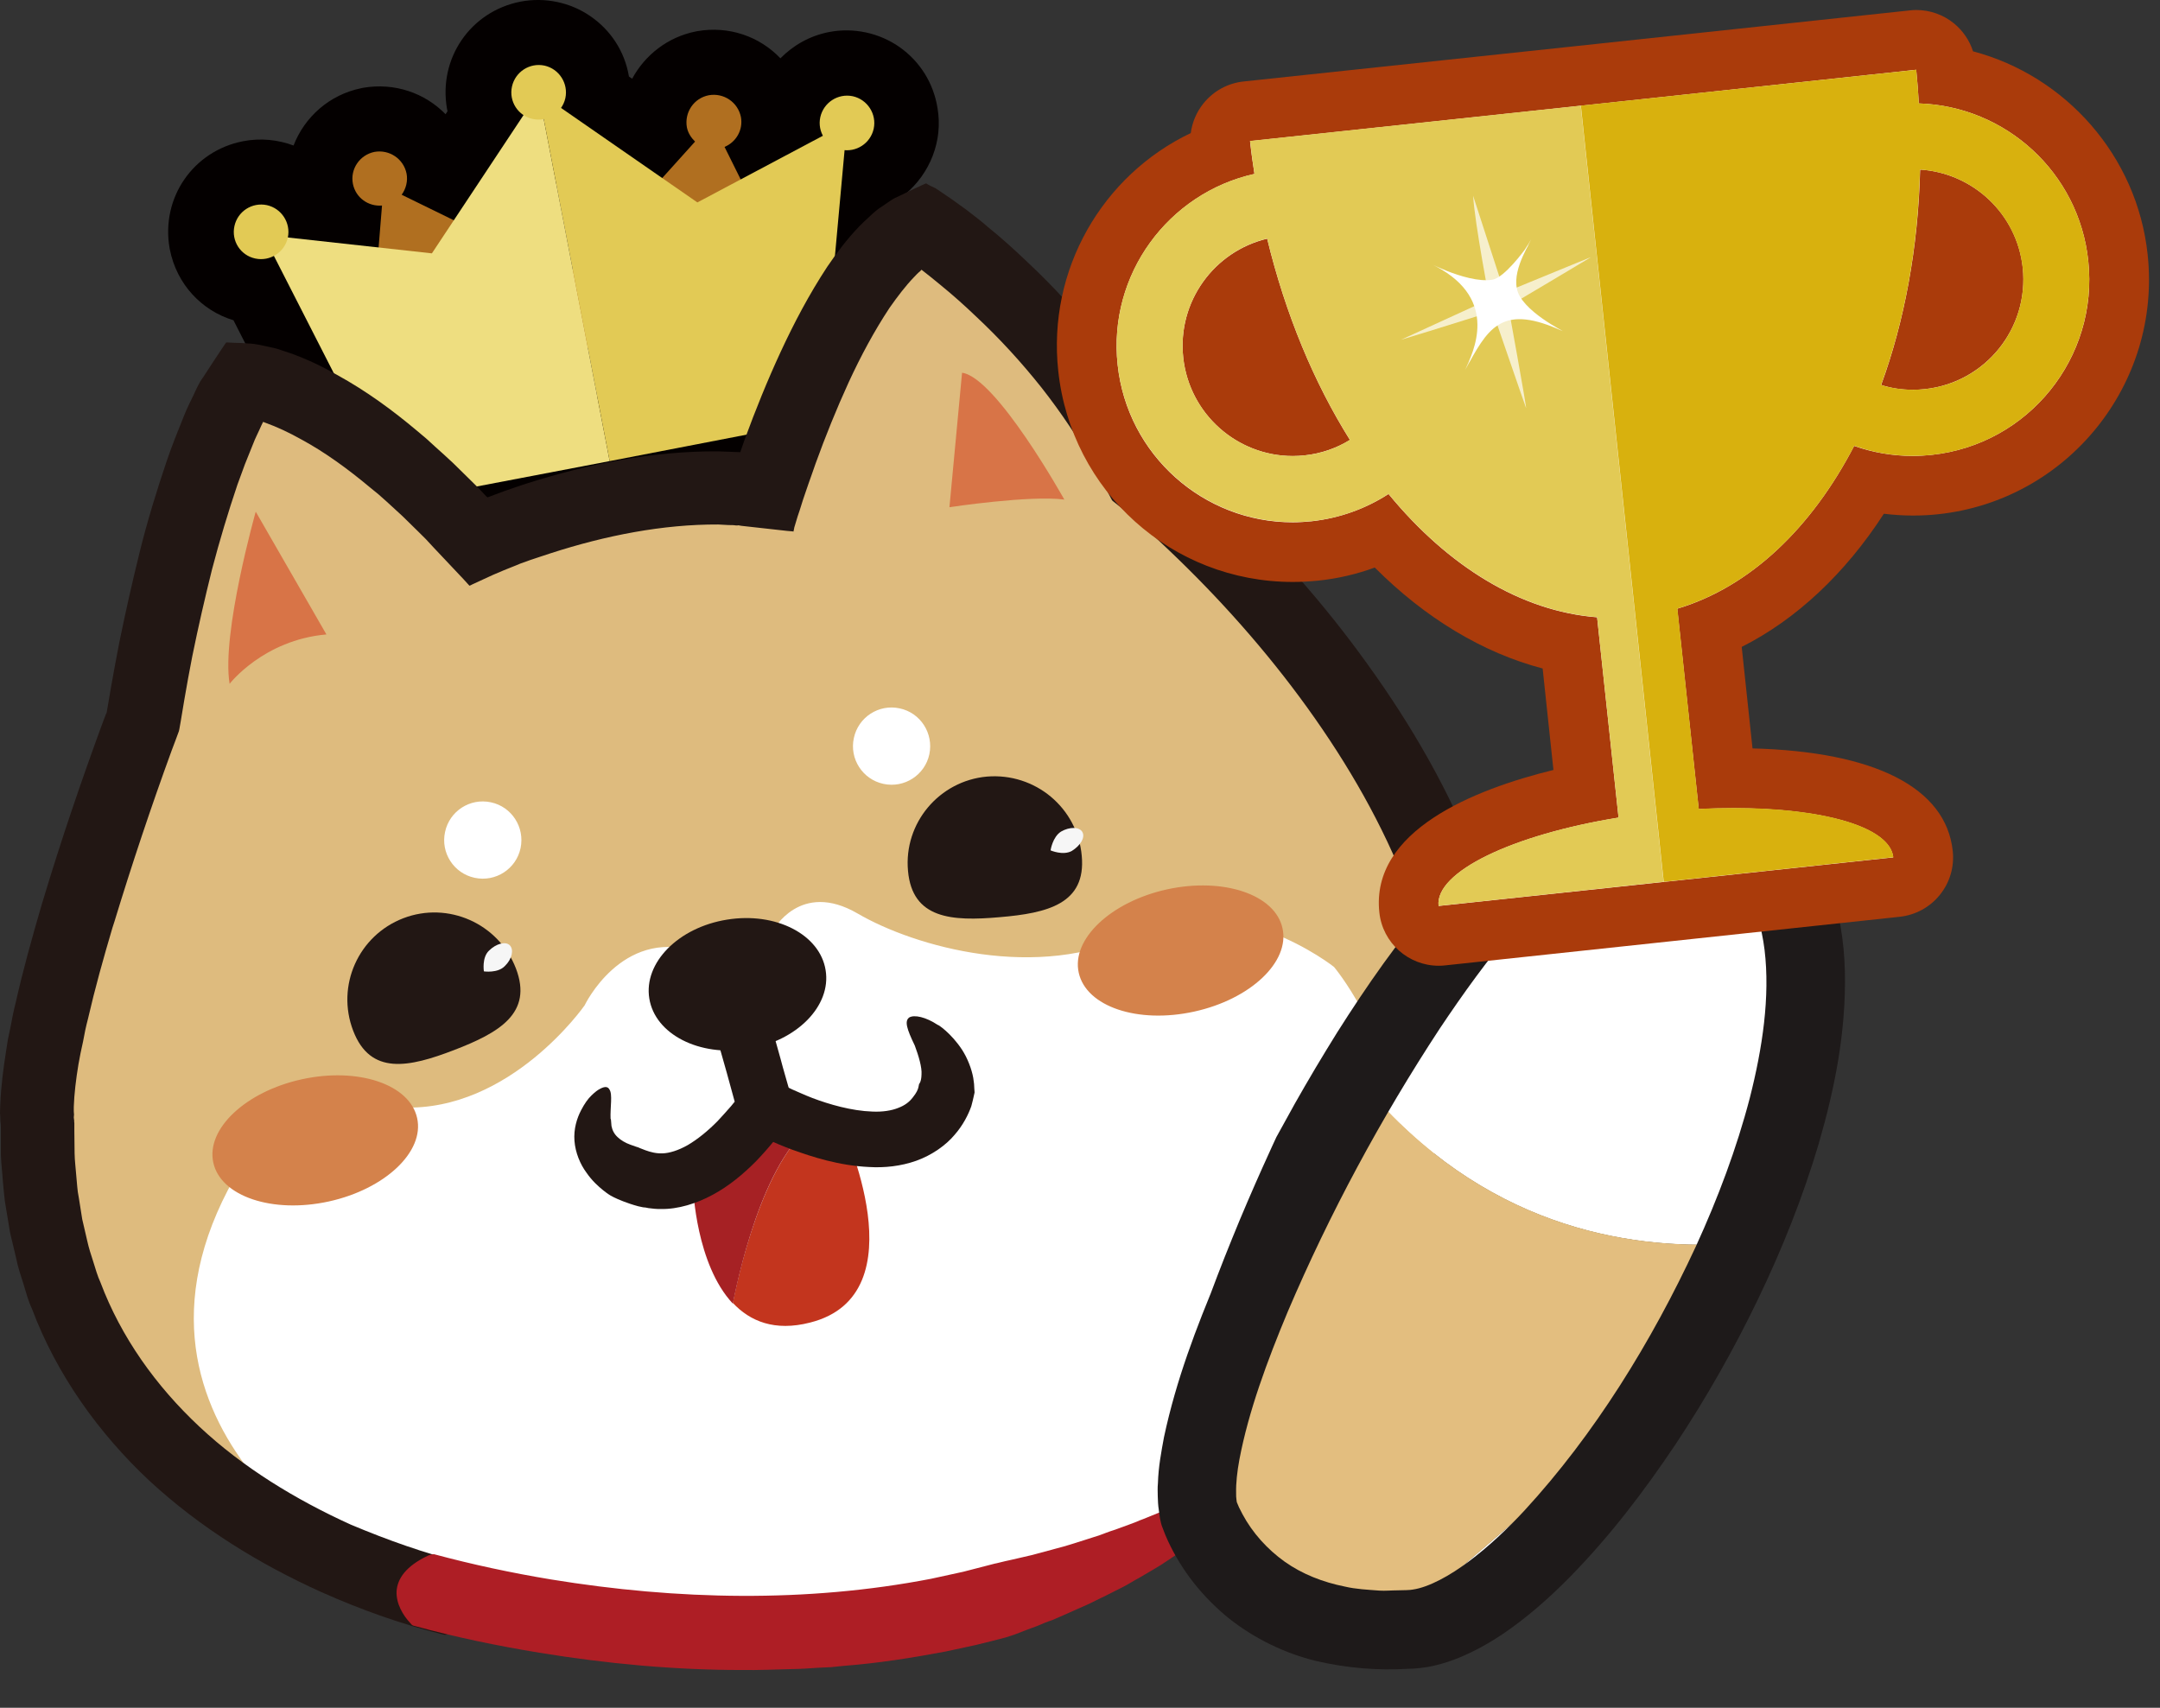 <svg width="43" height="34" viewBox="0 0 43 34" fill="none" xmlns="http://www.w3.org/2000/svg">
<rect x="0" y="0" width="43" height="34" fill="#333333" stroke="none"/>
<path d="M7.225 11.438L4.648 6.376C4.017 6.185 3.518 5.662 3.381 4.966L3.376 4.94C3.202 3.939 3.844 3.006 4.837 2.812C5.186 2.744 5.533 2.781 5.844 2.897C6.063 2.33 6.557 1.885 7.191 1.756L7.227 1.748C7.856 1.64 8.459 1.852 8.87 2.274L8.909 2.214C8.906 2.206 8.906 2.198 8.904 2.191L8.898 2.162C8.725 1.161 9.367 0.227 10.36 0.033C10.841 -0.06 11.351 0.044 11.754 0.323C12.16 0.602 12.432 1.022 12.517 1.503C12.517 1.51 12.52 1.516 12.52 1.523L12.585 1.567C12.838 1.097 13.293 0.737 13.852 0.626L13.878 0.621C14.514 0.509 15.125 0.729 15.536 1.161C15.79 0.903 16.118 0.714 16.498 0.639C16.987 0.543 17.5 0.652 17.906 0.936C18.314 1.223 18.583 1.653 18.663 2.149C18.777 2.806 18.511 3.458 18.019 3.867L17.512 9.472L7.225 11.438ZM7.473 6.218L8.65 8.533L15.117 7.297L15.35 4.71L15.347 4.713L14.168 5.341L13.865 4.726L13.384 5.261L11.061 3.655L9.478 6.048L8.777 5.704L8.728 6.358L7.473 6.218Z" fill="#040000"/>
<path d="M15.13 4.346L14.424 2.925C14.657 2.827 14.796 2.584 14.75 2.331C14.69 2.033 14.406 1.844 14.111 1.896C13.813 1.953 13.622 2.237 13.674 2.535C13.697 2.649 13.759 2.742 13.837 2.819L12.758 4.017L11.361 5.432L9.545 4.635L7.996 3.877C8.081 3.761 8.122 3.606 8.094 3.458C8.035 3.161 7.75 2.972 7.455 3.024C7.163 3.083 6.966 3.365 7.026 3.663C7.083 3.94 7.336 4.115 7.605 4.092L7.465 5.812L7.165 8.182L8.35 8.79L9.998 7.856L11.643 6.922L11.646 6.909L11.648 6.925L13.529 7.181L15.407 7.437L16.281 6.431L15.13 4.346Z" fill="#B06F20"/>
<path d="M10.722 1.839L12.137 9.18L7.947 9.98L5.238 4.674L8.598 5.044L10.722 1.839Z" fill="#EEDE80"/>
<path d="M10.722 1.839L12.137 9.18L16.323 8.371L16.863 2.447L13.883 4.03L10.722 1.839Z" fill="#E2CA55"/>
<path d="M5.083 5.147C5.378 5.209 5.665 5.023 5.73 4.731C5.792 4.439 5.606 4.149 5.313 4.084C5.018 4.022 4.731 4.208 4.667 4.501C4.602 4.796 4.788 5.085 5.083 5.147Z" fill="#E2CA55"/>
<path d="M16.747 2.98C17.042 3.042 17.329 2.855 17.393 2.563C17.456 2.271 17.269 1.981 16.977 1.916C16.682 1.854 16.395 2.041 16.33 2.333C16.266 2.625 16.454 2.915 16.747 2.98Z" fill="#E2CA55"/>
<path d="M10.608 2.369C10.903 2.431 11.19 2.245 11.255 1.953C11.317 1.661 11.131 1.371 10.839 1.306C10.544 1.244 10.257 1.43 10.192 1.723C10.127 2.017 10.313 2.307 10.608 2.369Z" fill="#E2CA55"/>
<path d="M28.286 23.92C26.993 29.939 19.688 33.201 12.277 32.347C2.954 31.271 0.119 24.628 1.415 18.609C2.708 12.59 9.667 8.986 16.964 10.556C24.261 12.127 29.582 17.9 28.286 23.92Z" fill="white"/>
<path d="M7.315 31.282C7.315 31.282 1.668 28.351 4.809 23.211C4.809 23.211 5.856 21.964 8.011 22.049C10.166 22.132 11.638 20.016 11.638 20.016C11.638 20.016 12.367 18.485 13.832 18.935C15.288 19.385 15.391 18.523 15.391 18.523C15.391 18.523 15.927 17.52 17.073 18.187C18.219 18.855 20.671 19.543 22.593 18.588C24.515 17.631 26.556 19.25 26.556 19.25C26.556 19.25 30.64 24.082 24.828 29.401C24.828 29.401 28.229 27.435 29.093 24.054C29.957 20.673 29.668 16.558 24.06 10.668L22.342 9.281L20.011 5.378L17.846 4.594L16.232 7.488L14.858 9.871C14.858 9.871 13.04 9.079 11.33 10.184C9.62 11.288 9.517 10.755 9.517 10.755C9.517 10.755 7.209 8.36 6.464 8.161C5.719 7.959 4.491 7.561 4.491 7.561L2.848 14.374C2.848 14.374 0.251 20.955 0.828 23.77C1.405 26.579 2.726 30.05 7.315 31.282Z" fill="#DEBB7E"/>
<path d="M9.204 31.111C9.237 31.119 9.25 31.121 9.279 31.168C9.405 31.305 9.548 31.525 9.556 31.77C9.576 32.019 9.447 32.303 8.973 32.52C8.958 32.531 8.878 32.554 8.839 32.546C7.996 32.337 7.189 32.05 6.394 31.695C5.163 31.139 3.989 30.418 2.975 29.481C1.969 28.54 1.128 27.368 0.636 26.056C0.561 25.898 0.517 25.725 0.466 25.559C0.414 25.391 0.354 25.223 0.323 25.055C0.285 24.884 0.241 24.719 0.202 24.548L0.116 24.033C0.085 23.863 0.075 23.692 0.057 23.519C0.047 23.348 0.023 23.172 0.018 23.001V22.492L0.016 22.383L0.013 22.396L0.016 22.411C0.013 22.419 0.016 22.411 0.018 22.404L0.008 22.326C0.008 22.272 0.003 22.204 0 22.155L0.005 22C0.021 21.617 0.065 21.281 0.119 20.94L0.158 20.691L0.21 20.445C0.238 20.282 0.272 20.119 0.313 19.959C0.458 19.312 0.636 18.679 0.817 18.055L0.838 17.985L0.859 17.916C1.213 16.739 1.606 15.582 2.028 14.431L2.108 14.219L2.121 14.196L2.124 14.183C2.126 14.175 2.124 14.183 2.124 14.183C2.121 14.191 2.124 14.183 2.124 14.183L2.131 14.144L2.209 13.686C2.261 13.386 2.32 13.078 2.377 12.781C2.501 12.176 2.636 11.575 2.786 10.97C2.936 10.365 3.12 9.767 3.321 9.172C3.373 9.022 3.425 8.877 3.484 8.727L3.66 8.285C3.72 8.135 3.792 7.988 3.865 7.84C3.888 7.791 3.958 7.623 4.043 7.512L4.276 7.155L4.395 6.976L4.454 6.888L4.485 6.842C4.493 6.836 4.496 6.824 4.504 6.818H4.532C4.672 6.829 4.809 6.824 4.948 6.839C5.091 6.842 5.23 6.88 5.38 6.912C5.453 6.927 5.523 6.943 5.598 6.971L5.776 7.03C6.11 7.149 6.418 7.297 6.707 7.462C7.297 7.786 7.817 8.169 8.306 8.58L8.49 8.735L8.666 8.896C8.785 9.002 8.904 9.11 9.017 9.216L9.354 9.547L9.522 9.713L9.682 9.884L9.706 9.902L10.037 9.778C10.189 9.728 10.337 9.672 10.489 9.625C11.697 9.242 12.97 8.978 14.292 8.986L14.737 9.002L14.827 8.743C15.042 8.158 15.275 7.579 15.541 7.005C15.808 6.43 16.105 5.864 16.467 5.313C16.656 5.036 16.855 4.767 17.109 4.503C17.179 4.436 17.238 4.374 17.313 4.309L17.365 4.26C17.391 4.239 17.414 4.216 17.44 4.195C17.497 4.146 17.559 4.113 17.624 4.066C17.686 4.025 17.745 3.978 17.812 3.944L18.009 3.851C18.138 3.784 18.273 3.725 18.402 3.665L18.433 3.652C18.441 3.647 18.451 3.663 18.459 3.665L18.514 3.696L18.625 3.748L18.832 3.888C18.969 3.978 19.103 4.082 19.243 4.18C19.383 4.291 19.53 4.397 19.66 4.514C19.936 4.736 20.198 4.974 20.456 5.22C20.971 5.703 21.455 6.229 21.889 6.79C22.332 7.346 22.735 7.941 23.082 8.572L23.307 9.007C23.302 8.999 23.307 9.007 23.307 9.007L23.503 9.17C23.772 9.397 24.029 9.635 24.282 9.873C25.363 10.9 26.359 12.015 27.231 13.234C28.103 14.444 28.866 15.761 29.414 17.189C29.701 17.942 29.924 18.728 30.063 19.532C30.133 19.933 30.18 20.345 30.208 20.756C30.211 20.96 30.229 21.167 30.224 21.377L30.211 21.687C30.208 21.788 30.206 21.897 30.19 22.003C30.125 22.836 29.944 23.651 29.655 24.429C29.518 24.82 29.342 25.195 29.161 25.562C29.067 25.746 28.962 25.919 28.861 26.1L28.799 26.201C28.563 26.597 28.294 26.967 28.017 27.334C28.017 27.334 27.914 27.44 27.743 27.629C27.57 27.807 27.319 28.053 27.016 28.32C26.716 28.581 26.362 28.863 25.994 29.124C25.627 29.383 25.236 29.618 24.877 29.812C24.274 30.151 23.853 30.311 23.596 30.371C23.34 30.43 23.247 30.392 23.273 30.296C23.328 30.11 23.842 29.665 24.435 29.122C24.36 29.16 25.102 28.54 25.759 27.82C26.088 27.463 26.393 27.083 26.613 26.791C26.719 26.643 26.807 26.522 26.866 26.431C26.926 26.343 26.957 26.289 26.957 26.289L27.109 26.085L27.257 25.872C27.355 25.73 27.441 25.585 27.531 25.443L27.585 25.353C27.673 25.195 27.761 25.045 27.841 24.887C27.997 24.574 28.147 24.253 28.266 23.919C28.509 23.26 28.661 22.582 28.718 21.881C28.729 21.796 28.729 21.708 28.734 21.62L28.742 21.359C28.744 21.183 28.729 21.009 28.726 20.834C28.705 20.484 28.661 20.127 28.602 19.776C28.483 19.072 28.284 18.379 28.023 17.706C27.536 16.428 26.84 15.22 26.026 14.09C25.211 12.959 24.269 11.901 23.255 10.939C23.02 10.711 22.774 10.497 22.533 10.29L22.355 10.137L22.158 9.979C22.14 9.969 22.132 9.946 22.122 9.93L22.094 9.876L22.032 9.76L21.791 9.294C21.48 8.746 21.126 8.215 20.733 7.716C20.337 7.217 19.903 6.743 19.434 6.304C19.204 6.084 18.964 5.869 18.715 5.667C18.594 5.566 18.467 5.465 18.345 5.37C18.345 5.37 18.343 5.378 18.338 5.375L18.32 5.398C18.278 5.429 18.234 5.476 18.193 5.52C18.027 5.693 17.867 5.903 17.709 6.128C17.406 6.586 17.135 7.09 16.894 7.613C16.654 8.138 16.434 8.681 16.235 9.232L16.162 9.441L16.095 9.63L16.023 9.84C15.971 9.985 15.932 10.132 15.88 10.277L15.813 10.499L15.803 10.551L15.797 10.577C15.795 10.585 15.795 10.585 15.79 10.582L15.777 10.579L15.663 10.569L14.755 10.468L14.729 10.463L14.716 10.461C14.716 10.461 14.695 10.455 14.682 10.461H14.654L14.6 10.455L14.499 10.453L14.297 10.442C13.198 10.437 12.059 10.66 10.965 11.014C10.826 11.058 10.694 11.105 10.557 11.149L10.357 11.221L10.238 11.27L10.031 11.353C9.889 11.41 9.747 11.475 9.61 11.539L9.398 11.637C9.382 11.648 9.359 11.656 9.346 11.661L9.307 11.619L9.23 11.534L8.627 10.895L8.479 10.735L8.322 10.579L8.014 10.277C7.905 10.179 7.799 10.08 7.696 9.985L7.535 9.842L7.367 9.705C6.93 9.34 6.472 9.004 5.994 8.746C5.758 8.614 5.518 8.5 5.277 8.414L5.238 8.399L5.205 8.466C5.15 8.595 5.083 8.717 5.034 8.849L4.876 9.242C4.827 9.374 4.778 9.511 4.726 9.651C4.54 10.202 4.372 10.761 4.222 11.332C4.079 11.904 3.947 12.481 3.828 13.065C3.772 13.358 3.717 13.645 3.668 13.94L3.596 14.372C3.59 14.392 3.578 14.491 3.562 14.555L3.497 14.731L3.417 14.943C3.006 16.069 2.626 17.207 2.279 18.345L2.258 18.41L2.238 18.472C2.059 19.077 1.891 19.677 1.751 20.285C1.712 20.433 1.679 20.588 1.653 20.738L1.604 20.965L1.562 21.188C1.513 21.483 1.477 21.78 1.469 22.036V22.124C1.469 22.158 1.474 22.166 1.474 22.194C1.477 22.21 1.459 22.142 1.469 22.158L1.472 22.179C1.469 22.186 1.477 22.186 1.472 22.207C1.469 22.22 1.472 22.241 1.469 22.248L1.477 22.311V22.339L1.48 22.355V22.383V22.512L1.485 22.96C1.487 23.11 1.508 23.257 1.518 23.402C1.534 23.547 1.537 23.697 1.568 23.839L1.637 24.274L1.736 24.701C1.767 24.843 1.811 24.98 1.857 25.12C1.901 25.259 1.94 25.402 2 25.531C2.411 26.623 3.104 27.593 3.968 28.402C4.832 29.212 5.877 29.851 6.982 30.353C7.719 30.663 8.456 30.924 9.204 31.111Z" fill="#221714"/>
<path d="M5.091 10.187C5.091 10.187 4.405 12.616 4.571 13.614C4.571 13.614 5.241 12.742 6.498 12.631L5.091 10.187Z" fill="#D87447"/>
<path d="M18.901 10.098C18.901 10.098 20.508 9.855 21.188 9.946C21.188 9.946 19.833 7.512 19.152 7.421L18.901 10.098Z" fill="#D87447"/>
<path d="M9.449 17.476C9.866 17.566 10.275 17.3 10.363 16.886C10.451 16.47 10.187 16.061 9.773 15.973C9.356 15.883 8.948 16.149 8.86 16.563C8.769 16.977 9.033 17.388 9.449 17.476Z" fill="white"/>
<path d="M17.587 15.606C18.004 15.696 18.413 15.43 18.501 15.016C18.588 14.6 18.325 14.191 17.911 14.103C17.494 14.012 17.086 14.279 16.998 14.693C16.907 15.109 17.174 15.518 17.587 15.606Z" fill="white"/>
<path d="M6.545 23.92C7.665 23.674 8.454 22.929 8.304 22.259C8.156 21.586 7.127 21.242 6.006 21.488C4.886 21.734 4.097 22.479 4.247 23.149C4.395 23.819 5.424 24.165 6.545 23.92Z" fill="#D4824B"/>
<path d="M23.772 20.14C24.892 19.895 25.681 19.15 25.531 18.48C25.384 17.807 24.354 17.463 23.234 17.706C22.114 17.952 21.325 18.697 21.475 19.367C21.625 20.042 22.652 20.386 23.772 20.14Z" fill="#D4824B"/>
<path d="M8.254 32.371C8.216 32.363 8.203 32.36 8.166 32.311C8.027 32.166 7.882 31.926 7.895 31.677C7.913 31.432 8.076 31.181 8.521 30.971C8.536 30.961 8.609 30.943 8.642 30.943C9.4 31.147 10.184 31.315 10.97 31.445C13.482 31.856 16.061 31.91 18.534 31.432L19.176 31.292L19.807 31.129C19.807 31.129 19.843 31.124 19.9 31.108C19.957 31.093 20.05 31.072 20.156 31.049C20.262 31.026 20.399 30.992 20.549 30.958C20.702 30.917 20.86 30.875 21.038 30.826C21.217 30.782 21.4 30.72 21.589 30.661C21.685 30.627 21.786 30.601 21.881 30.568C21.977 30.534 22.073 30.493 22.176 30.462L22.471 30.355L22.619 30.299C22.663 30.28 22.714 30.257 22.761 30.242C22.955 30.162 23.141 30.087 23.325 30.017C23.622 29.869 23.868 29.761 24.073 29.67C24.272 29.569 24.435 29.505 24.551 29.46C24.799 29.378 24.898 29.393 24.885 29.491C24.872 29.59 24.745 29.766 24.538 29.993C24.486 30.05 24.432 30.112 24.37 30.174C24.308 30.236 24.235 30.293 24.168 30.355C24.026 30.48 23.868 30.617 23.697 30.749C23.741 30.731 23.55 30.865 23.234 31.075C23.082 31.183 22.883 31.289 22.673 31.416C22.564 31.473 22.456 31.545 22.342 31.602C22.228 31.659 22.107 31.721 21.993 31.778C21.871 31.833 21.757 31.897 21.636 31.951C21.514 32.006 21.395 32.055 21.284 32.107C21.17 32.156 21.059 32.208 20.953 32.252C20.844 32.288 20.746 32.329 20.65 32.371C20.459 32.438 20.301 32.505 20.192 32.544C20.084 32.58 20.016 32.601 20.016 32.601C19.815 32.653 19.621 32.704 19.422 32.751L18.824 32.88C18.151 33.007 17.479 33.113 16.801 33.165L16.545 33.191L16.291 33.203C16.121 33.214 15.955 33.227 15.784 33.229C15.443 33.237 15.107 33.253 14.771 33.248C13.412 33.248 12.07 33.121 10.738 32.904C9.9 32.766 9.074 32.596 8.254 32.371Z" fill="#AE1E25"/>
<path d="M10.27 19.279C10.614 20.174 9.933 20.562 9.038 20.906C8.143 21.25 7.375 21.416 7.031 20.521C6.687 19.626 7.134 18.625 8.029 18.281C8.922 17.939 9.925 18.387 10.27 19.279Z" fill="#221714"/>
<path d="M10.15 18.821C10.233 18.907 10.194 19.095 10.05 19.233C9.91 19.38 9.633 19.339 9.633 19.339C9.633 19.339 9.589 19.064 9.734 18.927C9.881 18.782 10.068 18.736 10.15 18.821Z" fill="#F6F6F6"/>
<path d="M21.535 17.039C21.623 17.993 20.855 18.18 19.9 18.26C18.945 18.345 18.162 18.293 18.076 17.339C17.988 16.384 18.7 15.546 19.646 15.461C20.609 15.381 21.45 16.084 21.535 17.039Z" fill="#221714"/>
<path d="M21.548 16.566C21.607 16.674 21.509 16.834 21.338 16.941C21.162 17.039 20.914 16.93 20.914 16.93C20.914 16.93 20.953 16.661 21.124 16.555C21.294 16.457 21.491 16.459 21.548 16.566Z" fill="#F6F6F6"/>
<path d="M14.889 20.885C15.86 20.73 16.553 20.027 16.436 19.315C16.323 18.604 15.443 18.151 14.473 18.309C13.503 18.464 12.81 19.168 12.926 19.879C13.04 20.59 13.919 21.041 14.889 20.885Z" fill="#221714"/>
<path d="M15.366 21.651L15.358 21.656C15.366 21.659 15.376 21.662 15.384 21.662L15.366 21.651Z" fill="#C3351E"/>
<path d="M16.76 22.419L16.426 22.233C15.314 22.74 14.747 25.146 14.589 25.94C14.931 26.305 15.422 26.512 16.126 26.331C18.34 25.774 16.76 22.419 16.76 22.419Z" fill="#C3351E"/>
<path d="M16.426 22.238L15.389 21.669C15.381 21.667 15.368 21.664 15.363 21.664L13.8 23.661C13.8 23.661 13.855 25.172 14.589 25.953C14.75 25.146 15.306 22.743 16.426 22.238Z" fill="#A62124"/>
<path d="M14.245 20.575C14.243 20.559 14.243 20.559 14.261 20.531C14.382 20.373 14.726 20.102 15.259 20.244C15.272 20.246 15.303 20.259 15.314 20.27C15.316 20.285 15.404 20.601 15.536 21.069C15.565 21.183 15.601 21.307 15.64 21.444C15.658 21.517 15.684 21.589 15.702 21.661C15.72 21.734 15.741 21.798 15.759 21.871C15.777 21.943 15.79 22.013 15.808 22.086L15.823 22.137C15.818 22.158 15.803 22.166 15.792 22.184L15.73 22.28C15.691 22.339 15.65 22.404 15.601 22.468L15.534 22.561L15.479 22.631L15.396 22.73C15.288 22.862 15.171 22.994 15.047 23.123C14.796 23.374 14.514 23.612 14.191 23.785C13.868 23.961 13.498 24.077 13.154 24.07C13.071 24.072 12.986 24.062 12.908 24.052C12.869 24.044 12.836 24.036 12.802 24.036C12.789 24.033 12.768 24.028 12.755 24.026C12.735 24.02 12.722 24.018 12.704 24.015C12.582 23.982 12.486 23.948 12.406 23.917C12.243 23.855 12.153 23.801 12.153 23.801C12.153 23.801 12.098 23.77 12.005 23.695C11.912 23.619 11.788 23.511 11.674 23.345C11.553 23.182 11.454 22.952 11.436 22.712C11.418 22.476 11.485 22.262 11.568 22.104C11.638 21.969 11.705 21.876 11.775 21.809C11.845 21.741 11.899 21.7 11.946 21.677C12.047 21.622 12.104 21.636 12.132 21.69C12.199 21.785 12.145 22.044 12.155 22.277C12.166 22.267 12.163 22.334 12.173 22.417C12.189 22.502 12.228 22.577 12.295 22.639C12.357 22.699 12.453 22.756 12.548 22.789C12.636 22.823 12.706 22.843 12.706 22.843C12.706 22.843 12.755 22.867 12.848 22.9C12.949 22.937 13.066 22.968 13.195 22.962C13.325 22.957 13.5 22.906 13.692 22.797C13.886 22.683 14.09 22.518 14.284 22.321C14.38 22.22 14.47 22.117 14.561 22.013C14.582 21.985 14.607 21.956 14.626 21.933C14.569 21.723 14.514 21.529 14.47 21.364C14.338 20.906 14.256 20.598 14.245 20.575Z" fill="#221714"/>
<path d="M15.125 22.608C15.112 22.606 15.114 22.598 15.112 22.572C15.096 22.481 15.109 22.329 15.174 22.158C15.244 21.99 15.371 21.806 15.57 21.641C15.578 21.636 15.609 21.615 15.616 21.617C15.624 21.62 15.678 21.643 15.777 21.692C15.878 21.734 16.012 21.799 16.175 21.861C16.501 21.985 16.954 22.117 17.365 22.13C17.567 22.14 17.75 22.111 17.882 22.057C18.017 22.006 18.105 21.936 18.172 21.848C18.247 21.755 18.273 21.692 18.283 21.648C18.294 21.602 18.296 21.584 18.296 21.584C18.296 21.584 18.307 21.571 18.32 21.542C18.332 21.511 18.343 21.467 18.345 21.392C18.356 21.253 18.288 21.02 18.211 20.816C18.05 20.482 18.004 20.329 18.1 20.257C18.201 20.197 18.433 20.247 18.671 20.407C18.656 20.384 18.935 20.565 19.155 20.904C19.261 21.069 19.344 21.284 19.375 21.46C19.39 21.545 19.396 21.62 19.396 21.674C19.401 21.724 19.401 21.752 19.401 21.752C19.401 21.752 19.396 21.778 19.385 21.824C19.375 21.871 19.359 21.941 19.336 22.024C19.279 22.186 19.173 22.401 19.002 22.595C18.829 22.802 18.55 22.999 18.239 23.11C17.931 23.219 17.606 23.252 17.303 23.234C16.698 23.206 16.172 23.032 15.782 22.893C15.386 22.745 15.138 22.619 15.125 22.608Z" fill="#221714"/>
<path d="M26.313 21.948C26.217 22.192 23.834 27.249 23.739 27.624C23.801 27.368 26.163 22.318 26.313 21.948Z" fill="#E3BE7F"/>
<path d="M26.39 21.759C26.39 21.759 26.39 21.762 26.388 21.765C26.388 21.762 26.39 21.762 26.39 21.759Z" fill="#E3BE7F"/>
<path d="M26.388 21.765C26.359 21.829 26.336 21.889 26.313 21.948C26.338 21.881 26.364 21.819 26.388 21.765Z" fill="#E3BE7F"/>
<path d="M23.63 28.413C23.63 28.413 23.612 28.41 23.584 28.408C23.62 28.131 23.674 27.869 23.736 27.624C23.62 28.133 23.63 28.413 23.63 28.413Z" fill="#E3BE7F"/>
<path d="M26.729 21.061C26.846 20.844 26.975 20.616 27.125 20.373C28.418 18.306 30.909 14.478 33.907 16.125C36.906 17.773 35.263 22.494 34.841 23.236C34.745 23.405 34.453 23.987 34.024 24.781C31.859 24.817 29 24.139 26.729 21.061Z" fill="white"/>
<path d="M27.616 32.466L31.046 29.517C29.95 30.953 28.747 32.15 27.616 32.466Z" fill="white"/>
<path d="M23.586 28.407C23.612 28.41 23.633 28.413 23.633 28.413C23.633 28.413 23.62 28.133 23.741 27.624C23.837 27.248 26.22 22.191 26.315 21.948C26.341 21.886 26.364 21.827 26.39 21.765C26.39 21.762 26.39 21.762 26.393 21.759C26.486 21.542 26.602 21.307 26.734 21.058C29.003 24.137 31.864 24.814 34.029 24.778C33.328 26.074 32.254 27.937 31.049 29.517L27.619 32.466C27.391 32.531 27.169 32.562 26.949 32.549C23.78 32.065 23.369 30.037 23.586 28.407Z" fill="#E3BE7F"/>
<path d="M28.967 17.455C28.992 17.424 29.003 17.414 29.065 17.398C29.269 17.334 29.567 17.305 29.794 17.429C30.025 17.556 30.188 17.835 30.182 18.345C30.182 18.363 30.172 18.446 30.154 18.474C29.621 19.093 29.13 19.778 28.661 20.479C27.495 22.256 26.468 24.16 25.635 26.116C25.229 27.088 24.854 28.1 24.673 29.059C24.629 29.297 24.603 29.53 24.608 29.722C24.603 29.815 24.626 29.924 24.621 29.905L24.665 30.009L24.735 30.146C24.934 30.518 25.229 30.844 25.573 31.09C25.919 31.336 26.331 31.499 26.773 31.587C26.993 31.639 27.226 31.649 27.459 31.667C27.575 31.675 27.697 31.662 27.816 31.662C27.932 31.659 28.072 31.659 28.128 31.646C28.444 31.6 28.866 31.369 29.243 31.085C29.629 30.795 29.999 30.449 30.348 30.073C31.742 28.558 32.878 26.716 33.763 24.809C34.2 23.852 34.572 22.864 34.833 21.863C35.087 20.867 35.24 19.84 35.128 18.912C35.071 18.451 34.945 18.024 34.73 17.691C34.52 17.352 34.223 17.109 33.85 16.938C33.462 16.775 33.1 16.718 32.697 16.791C32.298 16.86 31.884 17.047 31.489 17.305C30.692 17.825 29.976 18.591 29.329 19.403C28.68 20.221 28.095 21.11 27.549 22.026L27.231 22.572L27.047 22.898L26.688 23.555C26.688 23.555 26.377 24.054 25.958 24.729C25.542 25.415 25.019 26.276 24.587 26.99C23.876 28.216 23.581 28.558 23.488 28.366C23.4 28.17 23.545 27.443 23.816 26.594C23.765 26.672 24.116 25.668 24.528 24.659C24.936 23.648 25.41 22.637 25.41 22.637L25.78 21.967L25.971 21.633L26.191 21.258C26.331 21.022 26.476 20.787 26.62 20.554C27.21 19.623 27.844 18.71 28.584 17.856C28.956 17.429 29.352 17.015 29.797 16.633C30.239 16.25 30.731 15.895 31.302 15.621C31.869 15.347 32.539 15.163 33.24 15.202C33.587 15.223 33.936 15.3 34.251 15.417C34.562 15.525 34.867 15.691 35.149 15.89C35.718 16.291 36.142 16.889 36.38 17.499C36.621 18.115 36.711 18.741 36.727 19.341C36.753 20.544 36.523 21.674 36.21 22.756C35.891 23.837 35.475 24.872 34.994 25.873C34.513 26.871 33.964 27.839 33.349 28.765C32.73 29.688 32.053 30.581 31.251 31.398C30.847 31.807 30.413 32.195 29.906 32.539C29.649 32.709 29.373 32.867 29.06 32.997C28.982 33.03 28.902 33.059 28.817 33.087C28.734 33.116 28.646 33.139 28.555 33.16C28.385 33.203 28.154 33.224 28.028 33.224C27.43 33.26 26.807 33.211 26.191 33.066C25.575 32.914 24.973 32.624 24.458 32.215C23.948 31.799 23.532 31.284 23.25 30.676L23.198 30.557C23.18 30.513 23.17 30.487 23.144 30.418C23.092 30.293 23.082 30.148 23.069 30.063C23.053 29.962 23.051 29.874 23.048 29.789C23.046 29.701 23.043 29.61 23.051 29.533C23.061 29.199 23.118 28.907 23.172 28.612C23.418 27.461 23.816 26.431 24.243 25.412C25.115 23.387 26.155 21.465 27.363 19.623C27.852 18.878 28.369 18.151 28.967 17.455Z" fill="#1E1A1A"/>
<path d="M28.641 18.63C28.341 18.63 28.082 18.402 28.051 18.097C27.906 16.731 30.265 16.056 31.574 15.789L31.256 12.815C29.926 12.577 28.625 11.801 27.513 10.585C27.094 10.787 26.646 10.913 26.175 10.963C26.031 10.978 25.881 10.986 25.736 10.986C23.635 10.986 21.881 9.408 21.659 7.318C21.455 5.429 22.572 3.676 24.313 3.037C24.305 2.982 24.3 2.928 24.292 2.874C24.274 2.716 24.321 2.558 24.419 2.434C24.517 2.31 24.662 2.232 24.82 2.214L38.082 0.797C38.103 0.794 38.124 0.794 38.145 0.794C38.282 0.794 38.413 0.841 38.52 0.926C38.644 1.027 38.721 1.172 38.737 1.329C38.742 1.391 38.75 1.456 38.755 1.518C40.542 1.816 41.965 3.288 42.164 5.132C42.281 6.221 41.965 7.292 41.277 8.146C40.589 8.999 39.609 9.532 38.52 9.648C38.375 9.664 38.225 9.672 38.08 9.672C37.785 9.672 37.493 9.641 37.208 9.579C36.375 11.007 35.291 12.013 34.037 12.522L34.355 15.495C34.412 15.495 34.469 15.495 34.523 15.495C35.604 15.495 38.139 15.642 38.284 17.008C38.302 17.166 38.256 17.321 38.155 17.445C38.054 17.569 37.912 17.647 37.754 17.662L28.7 18.63C28.682 18.63 28.661 18.63 28.641 18.63ZM24.828 5.572C24.36 5.898 24.083 6.462 24.148 7.057C24.235 7.871 24.918 8.487 25.736 8.487C25.793 8.487 25.85 8.484 25.909 8.477C25.943 8.474 25.976 8.469 26.01 8.464C25.524 7.579 25.128 6.612 24.828 5.572ZM38.783 4.128C38.708 5.191 38.527 6.205 38.243 7.16C38.248 7.16 38.251 7.16 38.256 7.16C39.133 7.067 39.769 6.275 39.676 5.398C39.614 4.832 39.267 4.361 38.783 4.128Z" fill="white"/>
<path d="M38.147 1.389C38.17 1.614 38.186 1.836 38.199 2.059C39.922 2.113 41.386 3.43 41.572 5.194C41.779 7.121 40.382 8.849 38.455 9.056C38.328 9.069 38.201 9.077 38.077 9.077C37.671 9.077 37.278 9.007 36.911 8.878C36.06 10.515 34.841 11.684 33.39 12.119L33.817 16.108C34.057 16.095 34.29 16.09 34.518 16.09C36.303 16.09 37.625 16.467 37.689 17.07L33.118 17.559L28.638 18.037C28.566 17.357 30.113 16.62 32.221 16.278L31.794 12.29C30.273 12.171 28.824 11.273 27.642 9.835C27.195 10.124 26.675 10.316 26.111 10.378C25.984 10.391 25.857 10.399 25.733 10.399C23.961 10.399 22.44 9.061 22.249 7.261C22.057 5.468 23.253 3.846 24.973 3.463C24.939 3.246 24.908 3.029 24.885 2.809L31.471 2.105L38.147 1.389ZM38.082 7.76C38.16 7.76 38.238 7.755 38.318 7.747C39.523 7.618 40.395 6.537 40.268 5.331C40.152 4.252 39.272 3.443 38.225 3.376C38.186 4.935 37.912 6.397 37.449 7.664C37.648 7.729 37.862 7.76 38.082 7.76ZM25.736 9.079C25.813 9.079 25.894 9.074 25.971 9.066C26.302 9.03 26.608 8.922 26.874 8.759C26.16 7.62 25.591 6.26 25.226 4.752C24.168 5.005 23.436 6.006 23.555 7.119C23.677 8.244 24.629 9.079 25.736 9.079ZM38.147 0.199C38.106 0.199 38.062 0.202 38.02 0.207L31.344 0.921L24.758 1.622C24.442 1.655 24.155 1.813 23.956 2.061C23.819 2.232 23.734 2.434 23.705 2.649C21.946 3.489 20.849 5.367 21.067 7.385C21.323 9.78 23.33 11.586 25.736 11.586C25.904 11.586 26.072 11.576 26.24 11.56C26.631 11.519 27.009 11.431 27.368 11.299C28.377 12.31 29.525 12.998 30.71 13.309L30.925 15.329C29.342 15.717 27.285 16.54 27.459 18.164C27.523 18.775 28.041 19.227 28.641 19.227C28.682 19.227 28.726 19.225 28.767 19.22L33.248 18.741L37.819 18.252C38.132 18.218 38.421 18.061 38.618 17.815C38.817 17.569 38.908 17.256 38.874 16.941C38.739 15.683 37.327 14.964 34.888 14.9L34.673 12.879C35.76 12.331 36.732 11.42 37.503 10.228C37.694 10.251 37.886 10.264 38.08 10.264C38.248 10.264 38.416 10.256 38.582 10.238C41.158 9.964 43.031 7.644 42.754 5.067C42.545 3.104 41.122 1.51 39.278 1.022C39.208 0.804 39.076 0.61 38.895 0.463C38.685 0.292 38.419 0.199 38.147 0.199Z" fill="#AA3B0B"/>
<path d="M24.885 2.806C24.911 3.026 24.939 3.246 24.973 3.461C23.253 3.844 22.057 5.466 22.249 7.258C22.456 9.185 24.184 10.58 26.111 10.375C26.677 10.316 27.197 10.122 27.642 9.832C28.824 11.27 30.276 12.168 31.794 12.287L32.221 16.276C30.115 16.617 28.566 17.354 28.638 18.035L33.118 17.556L31.468 2.103L24.885 2.806ZM25.971 9.066C24.766 9.196 23.684 8.321 23.555 7.116C23.436 6.006 24.168 5.003 25.226 4.749C25.591 6.257 26.16 7.62 26.874 8.756C26.608 8.924 26.302 9.033 25.971 9.066Z" fill="#E2CA55"/>
<path d="M38.199 2.059C38.186 1.836 38.17 1.614 38.147 1.389L31.471 2.103L33.121 17.556L37.692 17.067C37.619 16.387 35.951 15.994 33.819 16.105L33.393 12.116C34.844 11.682 36.062 10.512 36.913 8.875C37.392 9.046 37.917 9.113 38.455 9.056C40.382 8.849 41.776 7.121 41.572 5.194C41.386 3.43 39.922 2.113 38.199 2.059ZM38.318 7.747C38.015 7.778 37.72 7.75 37.446 7.664C37.912 6.397 38.183 4.938 38.222 3.376C39.27 3.44 40.149 4.252 40.266 5.331C40.395 6.539 39.523 7.62 38.318 7.747Z" fill="#D8B10E"/>
<path opacity="0.7" d="M29.326 3.898C29.357 4.436 29.665 6.053 29.665 6.053C29.665 6.053 30.351 8.05 30.379 8.12C30.407 8.189 30.009 6.004 30.009 6.004L29.326 3.898Z" fill="white"/>
<path opacity="0.7" d="M27.891 6.764C28.426 6.606 30.027 6.099 30.027 6.099C30.027 6.099 31.628 5.15 31.67 5.121C31.683 5.111 29.862 5.861 29.862 5.861L27.891 6.764Z" fill="white"/>
<path d="M30.255 5.898C30.032 5.515 30.4 4.941 30.483 4.767C30.457 4.816 30.431 4.871 30.4 4.93C30.413 4.904 30.426 4.876 30.428 4.868C30.446 4.832 30.464 4.796 30.48 4.765C30.454 4.814 30.41 4.889 30.353 4.972C30.353 4.972 29.95 5.53 29.709 5.569C29.171 5.657 28.211 5.104 28.586 5.303C29.854 5.973 29.326 7.018 29.166 7.364C29.189 7.318 29.218 7.258 29.254 7.191C29.249 7.204 29.243 7.214 29.241 7.222C29.212 7.276 29.189 7.326 29.168 7.364C29.606 6.568 29.862 6.053 31.013 6.55C31.393 6.715 30.511 6.343 30.255 5.898Z" fill="white"/>
</svg>
